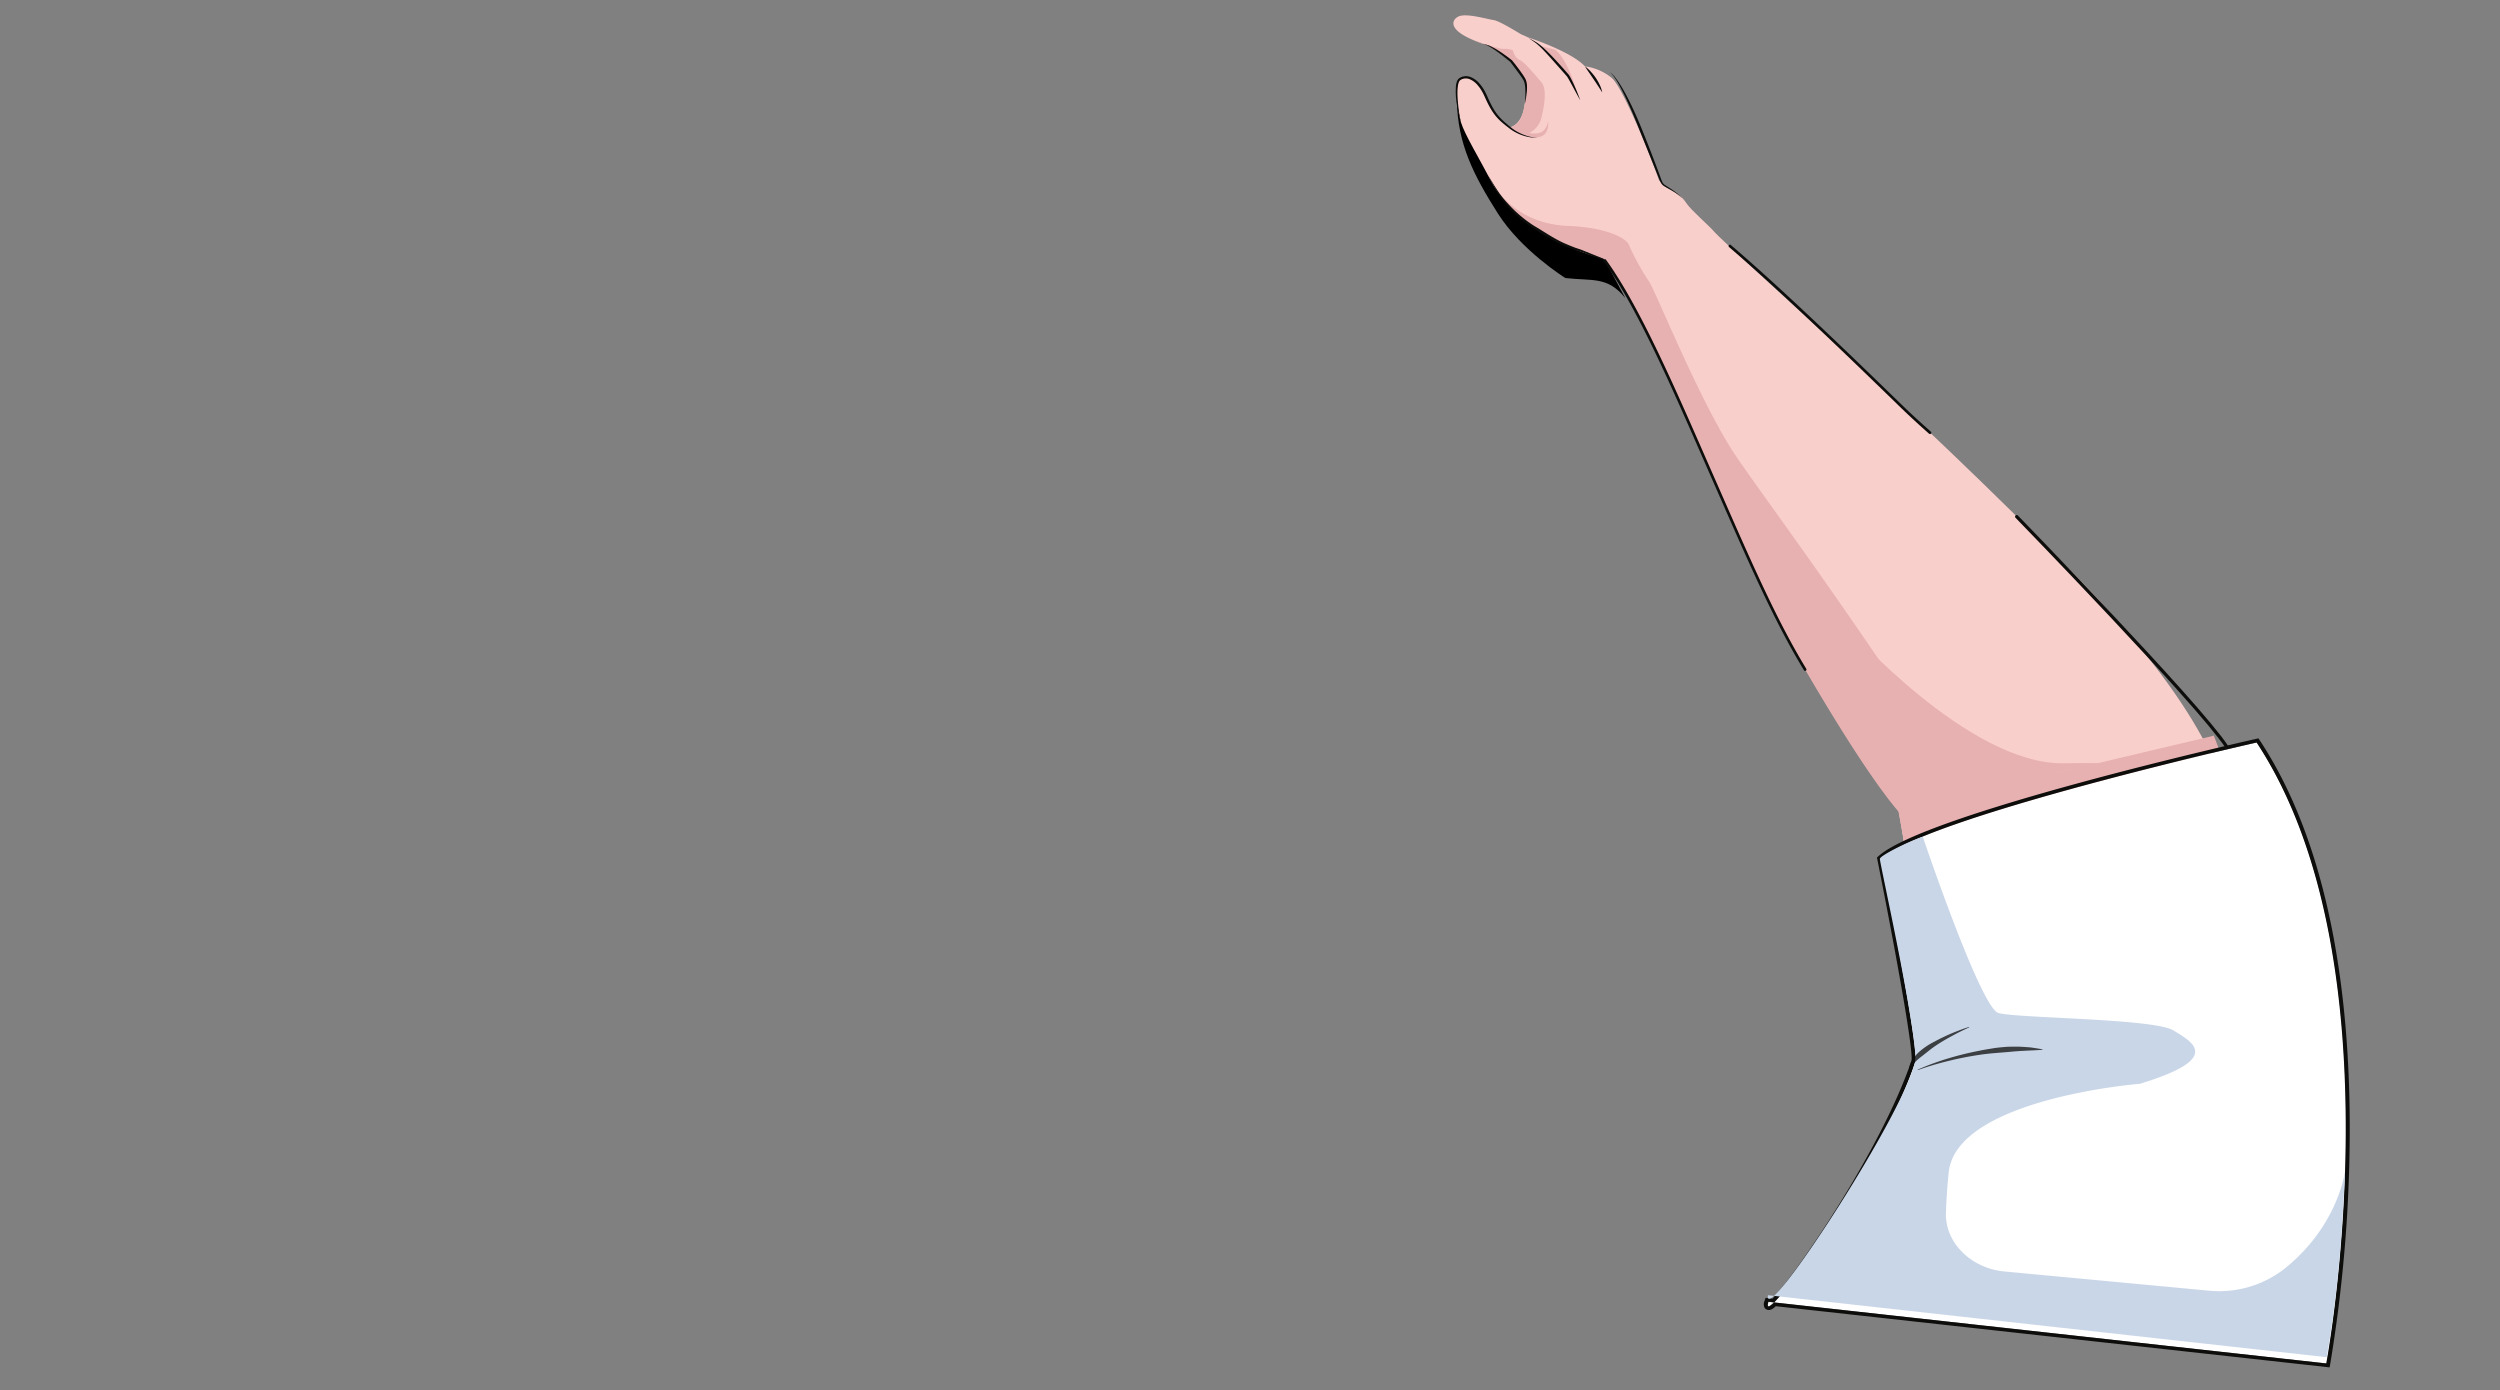 <svg xmlns="http://www.w3.org/2000/svg" xmlns:xlink="http://www.w3.org/1999/xlink" width="768" height="427" viewBox="0 0 768 427">
  <rect x="0" y="0" width="768" height="427" fill="#808080" stroke="none"/>
  <defs>
    <clipPath id="clip-path">
      <rect id="Rectangle_174" data-name="Rectangle 174" width="768" height="427" transform="translate(-189 436)" fill="none"/>
    </clipPath>
  </defs>
  <g id="Mask_Group_3" data-name="Mask Group 3" transform="translate(189 -436)" clip-path="url(#clip-path)">
    <g id="Group_2761" data-name="Group 2761" transform="translate(17511.578 12969.203)">
      <path id="Path_5521" data-name="Path 5521" d="M109.738,8.849s16.769,60.606-6.116,145.042L0,145.813S10.251,73.49,15.368,0" transform="translate(-17133.453 -12287.435) rotate(-14)" fill="#f9cfcc"/>
      <path id="Path_4193" data-name="Path 4193" d="M.041,0C-.481,13.5,4.065,23.444,10.747,35.351S30.456,56.321,30.456,56.321c8.346,1.418,12.976.073,18.073,7.116L37.905,41.005Z" transform="translate(-17253.068 -12502.446) rotate(-3)"/>
      <g id="Group_2448" data-name="Group 2448" transform="translate(-17241.869 -12522.895) rotate(-3)">
        <path id="Path_4194" data-name="Path 4194" d="M1.6.436c3.1-1.078,6.97.04,8.874,1.236,0,0,13.053,4.959,17.136,9.856a16.216,16.216,0,0,1,8,3.961c2.453,2.147,7.431,15.571,9.568,21.8,2.673,7.795,3.812,12.065,3.812,12.065L38.841,72.1,22.789,59.906,0,30.409c7.334,1.3,7.883-4.734,8.525-7.019s1.155-7.566.166-8.831S6.761,9.882,5.025,8.886" transform="translate(0 0)" fill="#f9cfcc"/>
        <path id="Path_4195" data-name="Path 4195" d="M3.994,1.263c3.153,2.5,5.545,10.709,6.021,13.876,0,0-2.3-5.995-4.684-9.115A65.334,65.334,0,0,0,0,0Z" transform="translate(14.73 4.696)" fill="#e8b1b1"/>
        <path id="Path_4196" data-name="Path 4196" d="M0,0A12.38,12.38,0,0,1,1.728,1.742a16.4,16.4,0,0,1,1.421,2,15.7,15.7,0,0,1,1.1,2.2A9.508,9.508,0,0,1,4.9,8.307c-.809-1.424-1.6-2.8-2.419-4.166-.418-.679-.82-1.369-1.246-2.048S.389.728,0,0Z" transform="translate(27.613 11.527)" fill="#0d0d0c"/>
        <path id="Path_4197" data-name="Path 4197" d="M0,0C.875.6,1.811,1.084,2.671,1.735A20.767,20.767,0,0,1,5.02,3.909C6.482,5.454,7.848,7.074,9.181,8.72c.668.822,1.33,1.647,1.975,2.486l.488.626c.08.1.171.248.248.369l.2.365c.24.486.456.974.664,1.463A58.773,58.773,0,0,1,14.89,20.02c-.957-1.894-1.847-3.814-2.754-5.712-.225-.475-.463-.942-.7-1.4l-.185-.329c-.069-.1-.113-.179-.2-.286l-.493-.62L8.589,9.194c-1.318-1.649-2.62-3.31-3.983-4.912a27.012,27.012,0,0,0-2.149-2.29C1.7,1.281.784.716,0,0Z" transform="translate(10.763 1.88)" fill="#0d0d0c"/>
      </g>
      <path id="Path_4198" data-name="Path 4198" d="M21.354,7.265s-7.01-4.984-8.95-5.35S4.034-.776,1.626.267s-3.982,4.818,9.205,9.491a26.889,26.889,0,0,1,5.22,3.622" transform="translate(-17254.217 -12528.3) rotate(-3)" fill="#f9cfcc"/>
      <g id="Group_2449" data-name="Group 2449" transform="translate(-17254.238 -12520.949) rotate(-3)">
        <path id="Path_4199" data-name="Path 4199" d="M36.868,44.266l14.852-3.857L36.2,27.842,33.4,9.488,21.2,2.328s.57,2.009-.7,7.767-4.816,6.071-4.818,6.071c-1.059-.876-1.905-1.608-2.474-2.127-1.812-1.654-3.189-4.608-4.691-8.884S2.855-1.021,1.167.543s-1.3,9.331-.358,13.18S6.116,25.671,9.151,32.371s10.738,16.8,32.578,23.476C41.729,55.847,39.659,50.586,36.868,44.266Z" transform="translate(0.306 11.616)" fill="#f9cfcc"/>
        <path id="Path_4200" data-name="Path 4200" d="M20.963,30.757c-2.051,1.216-6.6.245-10.177-2.976,4.079-.862,4.537-5.19,5.058-7.046.644-2.284,1.479-4.744-.456-8.691S7.833,3.625,6.1,2.631L0,0S8.856,3.653,10.169,3.552a7.076,7.076,0,0,1,2.854.585s.365,2.276,1.934,3.088,4.459,4.813,6.285,7.144.357,8.006-.61,11.145a7.048,7.048,0,0,1-3.888,4.257s2.626.789,4.219-.346A4.611,4.611,0,0,0,22.672,26.2S23.018,29.541,20.963,30.757Z" transform="translate(5.202 0)" fill="#e8b1b1"/>
        <path id="Path_4201" data-name="Path 4201" d="M24.483,20.1a14.249,14.249,0,0,1-5.623-1.438,14.808,14.808,0,0,1-2.494-1.56l-.576-.463-.548-.477c-.365-.32-.727-.644-1.086-.975a17.68,17.68,0,0,1-2.011-2.157,16.952,16.952,0,0,1-1.593-2.492c-.459-.869-.857-1.765-1.225-2.668s-.685-1.811-1.1-2.655A12.119,12.119,0,0,0,6.748,2.826,6.416,6.416,0,0,0,4.667,1.08,3.17,3.17,0,0,0,2.135.88a3.1,3.1,0,0,0-.3.128,2.838,2.838,0,0,0-.261.152,1.459,1.459,0,0,0-.363.455A4.769,4.769,0,0,0,.784,2.9,16.755,16.755,0,0,0,.512,5.73c-.026.958,0,1.921.047,2.883S.675,10.538.776,11.5q.076.72.177,1.437a12.368,12.368,0,0,0,.256,1.426,19.409,19.409,0,0,1-.637-2.835Q.334,10.091.18,8.641A23.622,23.622,0,0,1,.19,2.783,5.347,5.347,0,0,1,.638,1.31,2.054,2.054,0,0,1,1.168.634,3.167,3.167,0,0,1,1.527.411,3.958,3.958,0,0,1,1.891.245,3.88,3.88,0,0,1,4.984.418,7,7,0,0,1,7.336,2.346,12.849,12.849,0,0,1,8.924,4.872c.434.9.754,1.828,1.106,2.71S10.775,9.346,11.2,10.2a16.26,16.26,0,0,0,1.483,2.419,19.229,19.229,0,0,0,1.888,2.132q.513.5,1.043,1l.531.492.537.468a14.65,14.65,0,0,0,2.349,1.618A14.943,14.943,0,0,0,24.483,20.1Z" transform="translate(0 11.331)" fill="#0d0d0c"/>
        <path id="Path_4208" data-name="Path 4208" d="M0,0A6.633,6.633,0,0,1,2.444.84,20.6,20.6,0,0,1,4.65,2.211c.712.492,1.393,1.024,2.069,1.561s1.329,1.1,1.982,1.66a.281.281,0,0,1,.047.049l.008.012c.719.979,1.4,1.978,2.075,2.989.33.51.656,1.023.973,1.544.158.262.312.526.458.8a6.659,6.659,0,0,1,.406.869,5.544,5.544,0,0,1,.254,1.9,13.359,13.359,0,0,1-.148,1.839,25.517,25.517,0,0,1-.784,3.56c.13-1.206.267-2.407.329-3.6.027-.6.04-1.195.009-1.781a5.671,5.671,0,0,0-.305-1.669,12.477,12.477,0,0,0-.856-1.519c-.318-.507-.647-1.01-.98-1.511-.661-1.005-1.342-2-2.015-3l.055.061c-.631-.58-1.271-1.147-1.91-1.715S5.02,3.139,4.358,2.6,3.011,1.554,2.3,1.087A7.358,7.358,0,0,0,0,0Z" transform="translate(9.057 1.744)" fill="#0d0d0c"/>
        <path id="Path_5516" data-name="Path 5516" d="M34.3,14.546c.715,2.2,4.315,1.928,7.106,6.456,1.427,2.315,6.516,6.9,8.433,9.287,3.319,4.126,60.811,58.547,105.945,107.972s44.886,72.086,44.886,72.086L105.141,216.4s-16.076-20.372-35.473-57.125C50,122.021,34.452,65.567,15,36.632L0,9.068,14.748,0Z" transform="translate(27.948 32.109) rotate(1)" fill="#f9cfcc"/>
        <path id="Path_5517" data-name="Path 5517" d="M59.834,60.291a.416.416,0,0,1-.29-.117c-1.139-1.105-4.413-4.152-8.642-8.559C38.691,38.892,15.959,15.209.135.724A.416.416,0,0,1,.7.109c15.844,14.5,38.587,38.2,50.806,50.929,4.223,4.4,7.493,7.443,8.621,8.537a.417.417,0,0,1-.29.715Z" transform="translate(81.257 67.273) rotate(1)" fill="#0d0d0c"/>
        <path id="Path_5518" data-name="Path 5518" d="M139.531,193.207l-20.791,4.309c-8.478-8.648-24.581-37.43-33-53.83C65.316,103.878,50.428,50.71,31.514,21.693,12.41,15.466,3.955,6.754,0,0,2.984,4.273,9.54,10.3,21.015,11.139c1.792.131,3.449.324,4.983.57,1.177.188,2.284.406,3.308.644,6.2,1.444,9.592,3.7,10.111,5.286a74.507,74.507,0,0,0,5.769,11.406c1.894,2.9,14.857,38.974,25.246,55.233S106.339,137.026,139.531,193.207Z" transform="translate(11.603 47.42) rotate(1)" fill="#e8b1b1"/>
        <path id="Path_5519" data-name="Path 5519" d="M57.505,128.553a.416.416,0,0,1-.364-.213c-9.108-16.2-16.876-36.332-25.83-58.8C20.886,43.389,10.509,16.228.07.649A.417.417,0,0,1,.763.185C11.25,15.837,21.644,43.04,32.085,69.235c8.944,22.44,16.7,42.544,25.783,58.7a.417.417,0,0,1-.363.621Z" transform="translate(42.664 69.706) rotate(1)" fill="#0d0d0c"/>
        <path id="Path_4207" data-name="Path 4207" d="M0,0C.865,1.539,1.663,3.116,2.556,4.631a30.215,30.215,0,0,0,3.006,4.3A39.7,39.7,0,0,0,13.327,16.3c2.932,1.923,6.073,4.386,9.224,5.941.787.389,1.579.77,2.378,1.134l.6.269c.2.091.394.163.6.244l1.231.481,6.785,3.169.007,0a.21.21,0,0,1,.115.111L35.854,30.4c.039.088.082.177.234.455.644,1.226,1.054,1.961,1.644,3.348-.724-1.432-1.395-2.259-2.1-3.7l-1.759-2.668.123.114-6.856-3L25.892,24.5c-.2-.074-.421-.15-.627-.241l-.612-.262c-.813-.352-1.618-.723-2.419-1.1-3.194-1.53-6.374-3.993-9.325-5.969a37.166,37.166,0,0,1-7.77-7.648A27.3,27.3,0,0,1,2.272,4.788C1.463,3.212.734,1.605,0,0Z" transform="translate(8.555 42.032)" fill="#0d0d0c"/>
        <path id="Path_5528" data-name="Path 5528" d="M0,0S52.532,60.022,60.749,73.974" transform="translate(165.281 155.312)" fill="none" stroke="#0d0d0c" stroke-linecap="round" stroke-width="1"/>
        <path id="Path_4204" data-name="Path 4204" d="M0,0A8.5,8.5,0,0,1,1.927,2.154c.542.8,1.044,1.632,1.5,2.483.922,1.7,1.732,3.458,2.493,5.232s1.47,3.57,2.137,5.385,1.284,3.636,1.912,5.457c1.233,3.651,2.44,7.309,3.582,10.99l.425,1.383c.142.467.267.919.435,1.354a2.677,2.677,0,0,0,.7,1.113c.166.143.365.274.565.418l.589.413c.787.561,1.565,1.139,2.3,1.77a9.4,9.4,0,0,1,1.951,2.134,6.758,6.758,0,0,0-.974-1.057,14.33,14.33,0,0,0-1.106-.916c-.764-.58-1.567-1.1-2.381-1.614l-.612-.388c-.2-.13-.408-.254-.614-.416a3.138,3.138,0,0,1-.888-1.261c-.2-.455-.347-.93-.5-1.379l-.467-1.365L9.239,20.961C8,17.311,6.782,13.67,5.366,10.1c-.709-1.785-1.439-3.562-2.272-5.29Q2.486,3.5,1.755,2.264l-.379-.611L.963,1.066C.821.874.663.694.513.506S.171.171,0,0Z" transform="translate(47.428 12.245)" fill="#0d0d0c"/>
      </g>
      <path id="Path_5522" data-name="Path 5522" d="M0,17.97,1.442,28.9l44.187-2.785S22.316,2.464,21.526.181,0,17.97,0,17.97Z" transform="translate(-17116.852 -12301.219)" fill="#e8b1b1"/>
      <path id="Path_5523" data-name="Path 5523" d="M.8,0l99.411,2.955s.035-1.935.555,4.191L0,10.121Z" transform="matrix(0.966, -0.259, 0.259, 0.966, -17118.195, -12284.067)" fill="#e8b1b1"/>
      <g id="Group_2755" data-name="Group 2755" transform="translate(-17131.826 -12323.954) rotate(8)">
        <g id="Group_2754" data-name="Group 2754" transform="translate(0 0)">
          <path id="Path_5492" data-name="Path 5492" d="M124.867,0S27.846,36.61,15.467,51.446c0,0,19.746,56.183,19.069,60.317C28.026,146.083-1.715,201.99.078,191.051l172.609-5.108S178.4,60.676,124.867,0Z" transform="translate(1.084 1.32)" fill="#fff"/>
          <path id="Path_5493" data-name="Path 5493" d="M125.884,1.34c53.435,60.665,47.736,185.909,47.736,185.909L3.072,192.3c6.353-8.362,27.307-51.061,32.64-79.221.675-4.133-19.036-60.306-19.036-60.306C29.033,37.943,125.884,1.34,125.884,1.34M3.072,192.3c-.716.942-1.246,1.447-1.548,1.447-.284,0-.365-.445-.21-1.4l1.758-.052M126.272,0,125.4.329c-3.967,1.5-97.3,36.891-109.717,51.793l-.373.448.187.533c7.575,21.588,19.43,56.919,18.993,59.821-5.322,28.1-25.839,69.528-32.1,78.3l-1.117.033-1.031.031-.149.909a2.435,2.435,0,0,0,.34,2.207,1.523,1.523,0,0,0,1.091.445c.71,0,1.335-.406,2.205-1.466l169.933-5.036,1.146-.034.046-1.019a441.142,441.142,0,0,0-3.837-70.381c-3.06-22.646-7.753-43.255-13.95-61.253-7.764-22.549-17.929-41.053-30.211-55L126.272,0Z" transform="translate(0 0)" fill="#0d0d0c"/>
        </g>
        <path id="Path_5494" data-name="Path 5494" d="M155.772,116.2C170.541,100.73,170.239,83.8,170.239,83.8c2,20.165,3.019,39.451,2.378,57.258L0,146.086C.148,156.846,35.246,81.8,34.771,67.656,32.055,53.636,15.434,9.579,15.39,8.557S23.242,2.09,27.5,0c0,0,24.857,49.56,30.541,50.389s47.489-4.974,53.9-2.211,16.515,6.355-7.8,17.685c0,0-55.029,12.246-54.406,35,.108,3.931.454,8.323.873,12.467.919,9.092,9.907,15.91,20.322,15.431l62.729-2.89A32.656,32.656,0,0,0,155.772,116.2Z" transform="translate(0.867 44.281)" fill="#c9d6e8"/>
        <g id="Group_2759" data-name="Group 2759" transform="translate(33.341 101.075) rotate(-3)" opacity="0.75">
          <path id="Path_5525" data-name="Path 5525" d="M.04,9.79A83.1,83.1,0,0,1,8.889,5.617Q13.438,3.8,18.166,2.439c1.568-.475,3.16-.866,4.751-1.273.8-.188,1.608-.331,2.413-.489l1.213-.21c.406-.062.816-.1,1.224-.147L30.221.085c.823-.028,1.644-.062,2.465-.07L33.916,0l1.232.068c.821.058,1.638.113,2.452.207a.079.079,0,0,1,.069.087A.078.078,0,0,1,37.6.43h0c-3.243.5-6.439.824-9.61,1.433-3.165.574-6.366,1.006-9.506,1.782-3.143.747-6.259,1.644-9.322,2.7A92.2,92.2,0,0,0,.113,9.928h0A.078.078,0,0,1,.04,9.79Z" transform="translate(2.693 4.611)" fill="#0d0d0c"/>
          <path id="Path_5526" data-name="Path 5526" d="M17.266.147c-1.657.946-3.289,1.934-4.871,2.99C10.8,4.174,9.249,5.265,7.774,6.441c-.737.588-1.449,1.2-2.123,1.851L3.625,10.2A16.2,16.2,0,0,0,.152,14.487a.08.08,0,0,1-.107.037A.082.082,0,0,1,0,14.452a6.472,6.472,0,0,1,.8-2.877A12.831,12.831,0,0,1,2.5,9.119,21.681,21.681,0,0,1,7.039,5.434C8.646,4.354,10.309,3.38,12,2.466,13.7,1.581,15.424.733,17.2.006a.077.077,0,0,1,.1.043A.08.08,0,0,1,17.266.147Z" transform="translate(0 0)" fill="#0d0d0c"/>
        </g>
      </g>
      <path id="Path_5527" data-name="Path 5527" d="M-17594.65-12289.8s37.3,42.339,66.477,41.821,1.8,2.064,1.8,2.064l-51.252,13.331Z" transform="translate(461.578 -50.749)" fill="#e8b1b1"/>
    </g>
  </g>
</svg>
